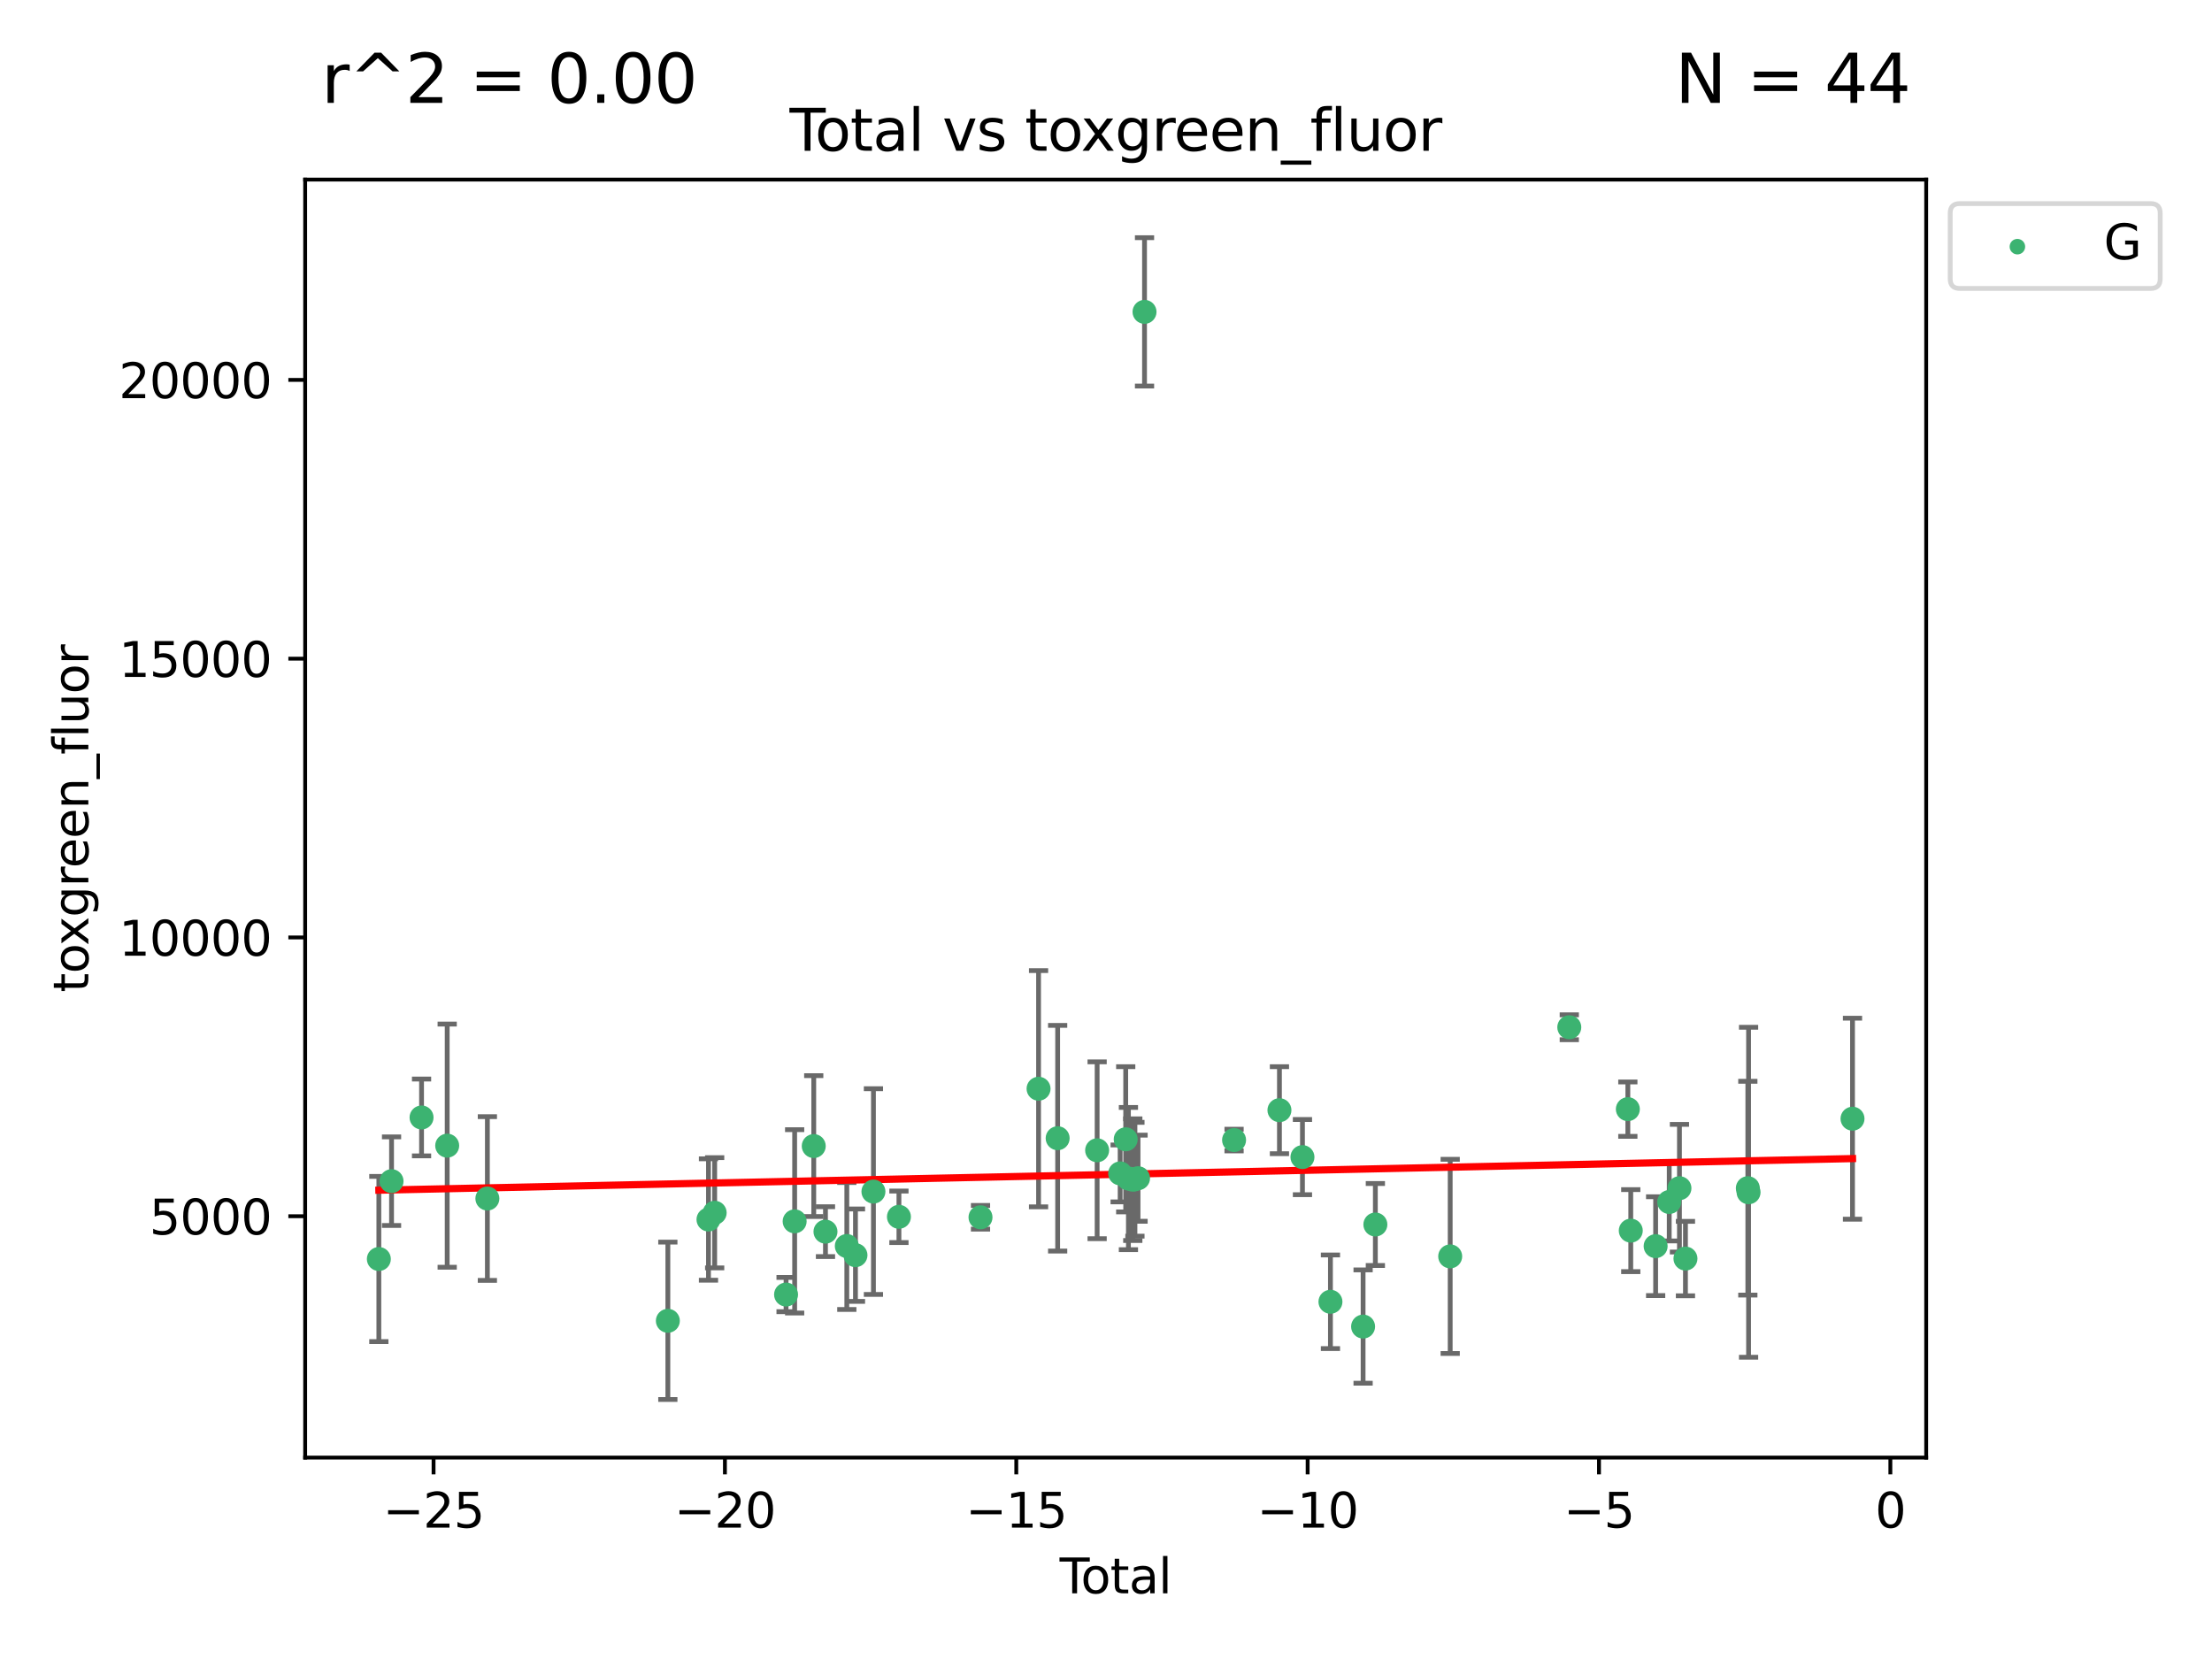 <?xml version="1.0" encoding="utf-8" standalone="no"?>
<!DOCTYPE svg PUBLIC "-//W3C//DTD SVG 1.1//EN"
  "http://www.w3.org/Graphics/SVG/1.1/DTD/svg11.dtd">
<svg xmlns:xlink="http://www.w3.org/1999/xlink" width="460.8pt" height="345.6pt" viewBox="0 0 460.8 345.6" xmlns="http://www.w3.org/2000/svg" version="1.1">
 <defs>
  <style type="text/css">*{stroke-linejoin: round; stroke-linecap: butt}</style>
 </defs>
 <g id="figure_1">
  <g id="patch_1">
   <path d="M 0 345.6 
L 460.8 345.6 
L 460.8 0 
L 0 0 
z
" style="fill: #ffffff"/>
  </g>
  <g id="axes_1">
   <g id="patch_2">
    <path d="M 63.571 303.64 
L 401.26 303.64 
L 401.26 37.411 
L 63.571 37.411 
z
" style="fill: #ffffff"/>
   </g>
   <g id="PathCollection_1">
    <defs>
     <path id="mc88e45d5bc" d="M 0 1.118 
C 0.297 1.118 0.581 1 0.791 0.791 
C 1 0.581 1.118 0.297 1.118 0 
C 1.118 -0.297 1 -0.581 0.791 -0.791 
C 0.581 -1 0.297 -1.118 0 -1.118 
C -0.297 -1.118 -0.581 -1 -0.791 -0.791 
C -1 -0.581 -1.118 -0.297 -1.118 0 
C -1.118 0.297 -1 0.581 -0.791 0.791 
C -0.581 1 -0.297 1.118 0 1.118 
z
" style="stroke: #3cb371"/>
    </defs>
    <g clip-path="url(#pa54fe8efc0)">
     <use xlink:href="#mc88e45d5bc" x="78.921" y="262.275" style="fill: #3cb371; stroke: #3cb371"/>
     <use xlink:href="#mc88e45d5bc" x="81.567" y="246.059" style="fill: #3cb371; stroke: #3cb371"/>
     <use xlink:href="#mc88e45d5bc" x="87.817" y="232.789" style="fill: #3cb371; stroke: #3cb371"/>
     <use xlink:href="#mc88e45d5bc" x="93.159" y="238.659" style="fill: #3cb371; stroke: #3cb371"/>
     <use xlink:href="#mc88e45d5bc" x="101.53" y="249.676" style="fill: #3cb371; stroke: #3cb371"/>
     <use xlink:href="#mc88e45d5bc" x="139.126" y="275.148" style="fill: #3cb371; stroke: #3cb371"/>
     <use xlink:href="#mc88e45d5bc" x="147.591" y="254.048" style="fill: #3cb371; stroke: #3cb371"/>
     <use xlink:href="#mc88e45d5bc" x="148.879" y="252.641" style="fill: #3cb371; stroke: #3cb371"/>
     <use xlink:href="#mc88e45d5bc" x="163.752" y="269.678" style="fill: #3cb371; stroke: #3cb371"/>
     <use xlink:href="#mc88e45d5bc" x="165.54" y="254.428" style="fill: #3cb371; stroke: #3cb371"/>
     <use xlink:href="#mc88e45d5bc" x="169.518" y="238.748" style="fill: #3cb371; stroke: #3cb371"/>
     <use xlink:href="#mc88e45d5bc" x="171.962" y="256.574" style="fill: #3cb371; stroke: #3cb371"/>
     <use xlink:href="#mc88e45d5bc" x="176.406" y="259.566" style="fill: #3cb371; stroke: #3cb371"/>
     <use xlink:href="#mc88e45d5bc" x="178.211" y="261.478" style="fill: #3cb371; stroke: #3cb371"/>
     <use xlink:href="#mc88e45d5bc" x="181.953" y="248.227" style="fill: #3cb371; stroke: #3cb371"/>
     <use xlink:href="#mc88e45d5bc" x="187.265" y="253.484" style="fill: #3cb371; stroke: #3cb371"/>
     <use xlink:href="#mc88e45d5bc" x="204.258" y="253.586" style="fill: #3cb371; stroke: #3cb371"/>
     <use xlink:href="#mc88e45d5bc" x="216.351" y="226.801" style="fill: #3cb371; stroke: #3cb371"/>
     <use xlink:href="#mc88e45d5bc" x="220.329" y="237.114" style="fill: #3cb371; stroke: #3cb371"/>
     <use xlink:href="#mc88e45d5bc" x="228.553" y="239.626" style="fill: #3cb371; stroke: #3cb371"/>
     <use xlink:href="#mc88e45d5bc" x="233.349" y="244.445" style="fill: #3cb371; stroke: #3cb371"/>
     <use xlink:href="#mc88e45d5bc" x="234.507" y="237.336" style="fill: #3cb371; stroke: #3cb371"/>
     <use xlink:href="#mc88e45d5bc" x="235.07" y="245.516" style="fill: #3cb371; stroke: #3cb371"/>
     <use xlink:href="#mc88e45d5bc" x="235.979" y="245.747" style="fill: #3cb371; stroke: #3cb371"/>
     <use xlink:href="#mc88e45d5bc" x="236.426" y="245.659" style="fill: #3cb371; stroke: #3cb371"/>
     <use xlink:href="#mc88e45d5bc" x="237.076" y="245.441" style="fill: #3cb371; stroke: #3cb371"/>
     <use xlink:href="#mc88e45d5bc" x="238.425" y="64.967" style="fill: #3cb371; stroke: #3cb371"/>
     <use xlink:href="#mc88e45d5bc" x="257.08" y="237.492" style="fill: #3cb371; stroke: #3cb371"/>
     <use xlink:href="#mc88e45d5bc" x="266.531" y="231.271" style="fill: #3cb371; stroke: #3cb371"/>
     <use xlink:href="#mc88e45d5bc" x="271.326" y="241.044" style="fill: #3cb371; stroke: #3cb371"/>
     <use xlink:href="#mc88e45d5bc" x="277.157" y="271.184" style="fill: #3cb371; stroke: #3cb371"/>
     <use xlink:href="#mc88e45d5bc" x="283.958" y="276.348" style="fill: #3cb371; stroke: #3cb371"/>
     <use xlink:href="#mc88e45d5bc" x="286.514" y="255.088" style="fill: #3cb371; stroke: #3cb371"/>
     <use xlink:href="#mc88e45d5bc" x="302.102" y="261.727" style="fill: #3cb371; stroke: #3cb371"/>
     <use xlink:href="#mc88e45d5bc" x="326.911" y="213.997" style="fill: #3cb371; stroke: #3cb371"/>
     <use xlink:href="#mc88e45d5bc" x="339.11" y="231.055" style="fill: #3cb371; stroke: #3cb371"/>
     <use xlink:href="#mc88e45d5bc" x="339.719" y="256.363" style="fill: #3cb371; stroke: #3cb371"/>
     <use xlink:href="#mc88e45d5bc" x="344.9" y="259.599" style="fill: #3cb371; stroke: #3cb371"/>
     <use xlink:href="#mc88e45d5bc" x="347.733" y="250.396" style="fill: #3cb371; stroke: #3cb371"/>
     <use xlink:href="#mc88e45d5bc" x="349.86" y="247.523" style="fill: #3cb371; stroke: #3cb371"/>
     <use xlink:href="#mc88e45d5bc" x="351.112" y="262.184" style="fill: #3cb371; stroke: #3cb371"/>
     <use xlink:href="#mc88e45d5bc" x="364.106" y="247.521" style="fill: #3cb371; stroke: #3cb371"/>
     <use xlink:href="#mc88e45d5bc" x="364.26" y="248.374" style="fill: #3cb371; stroke: #3cb371"/>
     <use xlink:href="#mc88e45d5bc" x="385.911" y="233.046" style="fill: #3cb371; stroke: #3cb371"/>
    </g>
   </g>
   <g id="matplotlib.axis_1">
    <g id="xtick_1">
     <g id="line2d_1">
      <defs>
       <path id="m1f241c64fb" d="M 0 0 
L 0 3.5 
" style="stroke: #000000; stroke-width: 0.8"/>
      </defs>
      <g>
       <use xlink:href="#m1f241c64fb" x="90.319" y="303.64" style="stroke: #000000; stroke-width: 0.8"/>
      </g>
     </g>
     <g id="text_1">
      <!-- −25 -->
      <g transform="translate(79.767 318.238)scale(0.1 -0.1)">
       <defs>
        <path id="DejaVuSans-2212" d="M 678 2272 
L 4684 2272 
L 4684 1741 
L 678 1741 
L 678 2272 
z
" transform="scale(0.016)"/>
        <path id="DejaVuSans-32" d="M 1228 531 
L 3431 531 
L 3431 0 
L 469 0 
L 469 531 
Q 828 903 1448 1529 
Q 2069 2156 2228 2338 
Q 2531 2678 2651 2914 
Q 2772 3150 2772 3378 
Q 2772 3750 2511 3984 
Q 2250 4219 1831 4219 
Q 1534 4219 1204 4116 
Q 875 4013 500 3803 
L 500 4441 
Q 881 4594 1212 4672 
Q 1544 4750 1819 4750 
Q 2544 4750 2975 4387 
Q 3406 4025 3406 3419 
Q 3406 3131 3298 2873 
Q 3191 2616 2906 2266 
Q 2828 2175 2409 1742 
Q 1991 1309 1228 531 
z
" transform="scale(0.016)"/>
        <path id="DejaVuSans-35" d="M 691 4666 
L 3169 4666 
L 3169 4134 
L 1269 4134 
L 1269 2991 
Q 1406 3038 1543 3061 
Q 1681 3084 1819 3084 
Q 2600 3084 3056 2656 
Q 3513 2228 3513 1497 
Q 3513 744 3044 326 
Q 2575 -91 1722 -91 
Q 1428 -91 1123 -41 
Q 819 9 494 109 
L 494 744 
Q 775 591 1075 516 
Q 1375 441 1709 441 
Q 2250 441 2565 725 
Q 2881 1009 2881 1497 
Q 2881 1984 2565 2268 
Q 2250 2553 1709 2553 
Q 1456 2553 1204 2497 
Q 953 2441 691 2322 
L 691 4666 
z
" transform="scale(0.016)"/>
       </defs>
       <use xlink:href="#DejaVuSans-2212"/>
       <use xlink:href="#DejaVuSans-32" x="83.789"/>
       <use xlink:href="#DejaVuSans-35" x="147.412"/>
      </g>
     </g>
    </g>
    <g id="xtick_2">
     <g id="line2d_2">
      <g>
       <use xlink:href="#m1f241c64fb" x="151.015" y="303.64" style="stroke: #000000; stroke-width: 0.8"/>
      </g>
     </g>
     <g id="text_2">
      <!-- −20 -->
      <g transform="translate(140.462 318.238)scale(0.1 -0.1)">
       <defs>
        <path id="DejaVuSans-30" d="M 2034 4250 
Q 1547 4250 1301 3770 
Q 1056 3291 1056 2328 
Q 1056 1369 1301 889 
Q 1547 409 2034 409 
Q 2525 409 2770 889 
Q 3016 1369 3016 2328 
Q 3016 3291 2770 3770 
Q 2525 4250 2034 4250 
z
M 2034 4750 
Q 2819 4750 3233 4129 
Q 3647 3509 3647 2328 
Q 3647 1150 3233 529 
Q 2819 -91 2034 -91 
Q 1250 -91 836 529 
Q 422 1150 422 2328 
Q 422 3509 836 4129 
Q 1250 4750 2034 4750 
z
" transform="scale(0.016)"/>
       </defs>
       <use xlink:href="#DejaVuSans-2212"/>
       <use xlink:href="#DejaVuSans-32" x="83.789"/>
       <use xlink:href="#DejaVuSans-30" x="147.412"/>
      </g>
     </g>
    </g>
    <g id="xtick_3">
     <g id="line2d_3">
      <g>
       <use xlink:href="#m1f241c64fb" x="211.71" y="303.64" style="stroke: #000000; stroke-width: 0.8"/>
      </g>
     </g>
     <g id="text_3">
      <!-- −15 -->
      <g transform="translate(201.157 318.238)scale(0.1 -0.1)">
       <defs>
        <path id="DejaVuSans-31" d="M 794 531 
L 1825 531 
L 1825 4091 
L 703 3866 
L 703 4441 
L 1819 4666 
L 2450 4666 
L 2450 531 
L 3481 531 
L 3481 0 
L 794 0 
L 794 531 
z
" transform="scale(0.016)"/>
       </defs>
       <use xlink:href="#DejaVuSans-2212"/>
       <use xlink:href="#DejaVuSans-31" x="83.789"/>
       <use xlink:href="#DejaVuSans-35" x="147.412"/>
      </g>
     </g>
    </g>
    <g id="xtick_4">
     <g id="line2d_4">
      <g>
       <use xlink:href="#m1f241c64fb" x="272.405" y="303.64" style="stroke: #000000; stroke-width: 0.8"/>
      </g>
     </g>
     <g id="text_4">
      <!-- −10 -->
      <g transform="translate(261.853 318.238)scale(0.1 -0.1)">
       <use xlink:href="#DejaVuSans-2212"/>
       <use xlink:href="#DejaVuSans-31" x="83.789"/>
       <use xlink:href="#DejaVuSans-30" x="147.412"/>
      </g>
     </g>
    </g>
    <g id="xtick_5">
     <g id="line2d_5">
      <g>
       <use xlink:href="#m1f241c64fb" x="333.1" y="303.64" style="stroke: #000000; stroke-width: 0.8"/>
      </g>
     </g>
     <g id="text_5">
      <!-- −5 -->
      <g transform="translate(325.729 318.238)scale(0.1 -0.1)">
       <use xlink:href="#DejaVuSans-2212"/>
       <use xlink:href="#DejaVuSans-35" x="83.789"/>
      </g>
     </g>
    </g>
    <g id="xtick_6">
     <g id="line2d_6">
      <g>
       <use xlink:href="#m1f241c64fb" x="393.796" y="303.64" style="stroke: #000000; stroke-width: 0.8"/>
      </g>
     </g>
     <g id="text_6">
      <!-- 0 -->
      <g transform="translate(390.614 318.238)scale(0.1 -0.1)">
       <use xlink:href="#DejaVuSans-30"/>
      </g>
     </g>
    </g>
    <g id="text_7">
     <!-- Total -->
     <g transform="translate(220.739 331.917)scale(0.1 -0.1)">
      <defs>
       <path id="DejaVuSans-54" d="M -19 4666 
L 3928 4666 
L 3928 4134 
L 2272 4134 
L 2272 0 
L 1638 0 
L 1638 4134 
L -19 4134 
L -19 4666 
z
" transform="scale(0.016)"/>
       <path id="DejaVuSans-6f" d="M 1959 3097 
Q 1497 3097 1228 2736 
Q 959 2375 959 1747 
Q 959 1119 1226 758 
Q 1494 397 1959 397 
Q 2419 397 2687 759 
Q 2956 1122 2956 1747 
Q 2956 2369 2687 2733 
Q 2419 3097 1959 3097 
z
M 1959 3584 
Q 2709 3584 3137 3096 
Q 3566 2609 3566 1747 
Q 3566 888 3137 398 
Q 2709 -91 1959 -91 
Q 1206 -91 779 398 
Q 353 888 353 1747 
Q 353 2609 779 3096 
Q 1206 3584 1959 3584 
z
" transform="scale(0.016)"/>
       <path id="DejaVuSans-74" d="M 1172 4494 
L 1172 3500 
L 2356 3500 
L 2356 3053 
L 1172 3053 
L 1172 1153 
Q 1172 725 1289 603 
Q 1406 481 1766 481 
L 2356 481 
L 2356 0 
L 1766 0 
Q 1100 0 847 248 
Q 594 497 594 1153 
L 594 3053 
L 172 3053 
L 172 3500 
L 594 3500 
L 594 4494 
L 1172 4494 
z
" transform="scale(0.016)"/>
       <path id="DejaVuSans-61" d="M 2194 1759 
Q 1497 1759 1228 1600 
Q 959 1441 959 1056 
Q 959 750 1161 570 
Q 1363 391 1709 391 
Q 2188 391 2477 730 
Q 2766 1069 2766 1631 
L 2766 1759 
L 2194 1759 
z
M 3341 1997 
L 3341 0 
L 2766 0 
L 2766 531 
Q 2569 213 2275 61 
Q 1981 -91 1556 -91 
Q 1019 -91 701 211 
Q 384 513 384 1019 
Q 384 1609 779 1909 
Q 1175 2209 1959 2209 
L 2766 2209 
L 2766 2266 
Q 2766 2663 2505 2880 
Q 2244 3097 1772 3097 
Q 1472 3097 1187 3025 
Q 903 2953 641 2809 
L 641 3341 
Q 956 3463 1253 3523 
Q 1550 3584 1831 3584 
Q 2591 3584 2966 3190 
Q 3341 2797 3341 1997 
z
" transform="scale(0.016)"/>
       <path id="DejaVuSans-6c" d="M 603 4863 
L 1178 4863 
L 1178 0 
L 603 0 
L 603 4863 
z
" transform="scale(0.016)"/>
      </defs>
      <use xlink:href="#DejaVuSans-54"/>
      <use xlink:href="#DejaVuSans-6f" x="44.084"/>
      <use xlink:href="#DejaVuSans-74" x="105.266"/>
      <use xlink:href="#DejaVuSans-61" x="144.475"/>
      <use xlink:href="#DejaVuSans-6c" x="205.754"/>
     </g>
    </g>
   </g>
   <g id="matplotlib.axis_2">
    <g id="ytick_1">
     <g id="line2d_7">
      <defs>
       <path id="m237eba40b4" d="M 0 0 
L -3.5 0 
" style="stroke: #000000; stroke-width: 0.8"/>
      </defs>
      <g>
       <use xlink:href="#m237eba40b4" x="63.571" y="253.36" style="stroke: #000000; stroke-width: 0.8"/>
      </g>
     </g>
     <g id="text_8">
      <!-- 5000 -->
      <g transform="translate(31.121 257.159)scale(0.1 -0.1)">
       <use xlink:href="#DejaVuSans-35"/>
       <use xlink:href="#DejaVuSans-30" x="63.623"/>
       <use xlink:href="#DejaVuSans-30" x="127.246"/>
       <use xlink:href="#DejaVuSans-30" x="190.869"/>
      </g>
     </g>
    </g>
    <g id="ytick_2">
     <g id="line2d_8">
      <g>
       <use xlink:href="#m237eba40b4" x="63.571" y="195.287" style="stroke: #000000; stroke-width: 0.8"/>
      </g>
     </g>
     <g id="text_9">
      <!-- 10000 -->
      <g transform="translate(24.759 199.086)scale(0.1 -0.1)">
       <use xlink:href="#DejaVuSans-31"/>
       <use xlink:href="#DejaVuSans-30" x="63.623"/>
       <use xlink:href="#DejaVuSans-30" x="127.246"/>
       <use xlink:href="#DejaVuSans-30" x="190.869"/>
       <use xlink:href="#DejaVuSans-30" x="254.492"/>
      </g>
     </g>
    </g>
    <g id="ytick_3">
     <g id="line2d_9">
      <g>
       <use xlink:href="#m237eba40b4" x="63.571" y="137.214" style="stroke: #000000; stroke-width: 0.8"/>
      </g>
     </g>
     <g id="text_10">
      <!-- 15000 -->
      <g transform="translate(24.759 141.014)scale(0.1 -0.1)">
       <use xlink:href="#DejaVuSans-31"/>
       <use xlink:href="#DejaVuSans-35" x="63.623"/>
       <use xlink:href="#DejaVuSans-30" x="127.246"/>
       <use xlink:href="#DejaVuSans-30" x="190.869"/>
       <use xlink:href="#DejaVuSans-30" x="254.492"/>
      </g>
     </g>
    </g>
    <g id="ytick_4">
     <g id="line2d_10">
      <g>
       <use xlink:href="#m237eba40b4" x="63.571" y="79.142" style="stroke: #000000; stroke-width: 0.8"/>
      </g>
     </g>
     <g id="text_11">
      <!-- 20000 -->
      <g transform="translate(24.759 82.941)scale(0.1 -0.1)">
       <use xlink:href="#DejaVuSans-32"/>
       <use xlink:href="#DejaVuSans-30" x="63.623"/>
       <use xlink:href="#DejaVuSans-30" x="127.246"/>
       <use xlink:href="#DejaVuSans-30" x="190.869"/>
       <use xlink:href="#DejaVuSans-30" x="254.492"/>
      </g>
     </g>
    </g>
    <g id="text_12">
     <!-- toxgreen_fluor -->
     <g transform="translate(18.401 206.72)rotate(-90)scale(0.1 -0.1)">
      <defs>
       <path id="DejaVuSans-78" d="M 3513 3500 
L 2247 1797 
L 3578 0 
L 2900 0 
L 1881 1375 
L 863 0 
L 184 0 
L 1544 1831 
L 300 3500 
L 978 3500 
L 1906 2253 
L 2834 3500 
L 3513 3500 
z
" transform="scale(0.016)"/>
       <path id="DejaVuSans-67" d="M 2906 1791 
Q 2906 2416 2648 2759 
Q 2391 3103 1925 3103 
Q 1463 3103 1205 2759 
Q 947 2416 947 1791 
Q 947 1169 1205 825 
Q 1463 481 1925 481 
Q 2391 481 2648 825 
Q 2906 1169 2906 1791 
z
M 3481 434 
Q 3481 -459 3084 -895 
Q 2688 -1331 1869 -1331 
Q 1566 -1331 1297 -1286 
Q 1028 -1241 775 -1147 
L 775 -588 
Q 1028 -725 1275 -790 
Q 1522 -856 1778 -856 
Q 2344 -856 2625 -561 
Q 2906 -266 2906 331 
L 2906 616 
Q 2728 306 2450 153 
Q 2172 0 1784 0 
Q 1141 0 747 490 
Q 353 981 353 1791 
Q 353 2603 747 3093 
Q 1141 3584 1784 3584 
Q 2172 3584 2450 3431 
Q 2728 3278 2906 2969 
L 2906 3500 
L 3481 3500 
L 3481 434 
z
" transform="scale(0.016)"/>
       <path id="DejaVuSans-72" d="M 2631 2963 
Q 2534 3019 2420 3045 
Q 2306 3072 2169 3072 
Q 1681 3072 1420 2755 
Q 1159 2438 1159 1844 
L 1159 0 
L 581 0 
L 581 3500 
L 1159 3500 
L 1159 2956 
Q 1341 3275 1631 3429 
Q 1922 3584 2338 3584 
Q 2397 3584 2469 3576 
Q 2541 3569 2628 3553 
L 2631 2963 
z
" transform="scale(0.016)"/>
       <path id="DejaVuSans-65" d="M 3597 1894 
L 3597 1613 
L 953 1613 
Q 991 1019 1311 708 
Q 1631 397 2203 397 
Q 2534 397 2845 478 
Q 3156 559 3463 722 
L 3463 178 
Q 3153 47 2828 -22 
Q 2503 -91 2169 -91 
Q 1331 -91 842 396 
Q 353 884 353 1716 
Q 353 2575 817 3079 
Q 1281 3584 2069 3584 
Q 2775 3584 3186 3129 
Q 3597 2675 3597 1894 
z
M 3022 2063 
Q 3016 2534 2758 2815 
Q 2500 3097 2075 3097 
Q 1594 3097 1305 2825 
Q 1016 2553 972 2059 
L 3022 2063 
z
" transform="scale(0.016)"/>
       <path id="DejaVuSans-6e" d="M 3513 2113 
L 3513 0 
L 2938 0 
L 2938 2094 
Q 2938 2591 2744 2837 
Q 2550 3084 2163 3084 
Q 1697 3084 1428 2787 
Q 1159 2491 1159 1978 
L 1159 0 
L 581 0 
L 581 3500 
L 1159 3500 
L 1159 2956 
Q 1366 3272 1645 3428 
Q 1925 3584 2291 3584 
Q 2894 3584 3203 3211 
Q 3513 2838 3513 2113 
z
" transform="scale(0.016)"/>
       <path id="DejaVuSans-5f" d="M 3263 -1063 
L 3263 -1509 
L -63 -1509 
L -63 -1063 
L 3263 -1063 
z
" transform="scale(0.016)"/>
       <path id="DejaVuSans-66" d="M 2375 4863 
L 2375 4384 
L 1825 4384 
Q 1516 4384 1395 4259 
Q 1275 4134 1275 3809 
L 1275 3500 
L 2222 3500 
L 2222 3053 
L 1275 3053 
L 1275 0 
L 697 0 
L 697 3053 
L 147 3053 
L 147 3500 
L 697 3500 
L 697 3744 
Q 697 4328 969 4595 
Q 1241 4863 1831 4863 
L 2375 4863 
z
" transform="scale(0.016)"/>
       <path id="DejaVuSans-75" d="M 544 1381 
L 544 3500 
L 1119 3500 
L 1119 1403 
Q 1119 906 1312 657 
Q 1506 409 1894 409 
Q 2359 409 2629 706 
Q 2900 1003 2900 1516 
L 2900 3500 
L 3475 3500 
L 3475 0 
L 2900 0 
L 2900 538 
Q 2691 219 2414 64 
Q 2138 -91 1772 -91 
Q 1169 -91 856 284 
Q 544 659 544 1381 
z
M 1991 3584 
L 1991 3584 
z
" transform="scale(0.016)"/>
      </defs>
      <use xlink:href="#DejaVuSans-74"/>
      <use xlink:href="#DejaVuSans-6f" x="39.209"/>
      <use xlink:href="#DejaVuSans-78" x="97.266"/>
      <use xlink:href="#DejaVuSans-67" x="156.445"/>
      <use xlink:href="#DejaVuSans-72" x="219.922"/>
      <use xlink:href="#DejaVuSans-65" x="258.785"/>
      <use xlink:href="#DejaVuSans-65" x="320.309"/>
      <use xlink:href="#DejaVuSans-6e" x="381.832"/>
      <use xlink:href="#DejaVuSans-5f" x="445.211"/>
      <use xlink:href="#DejaVuSans-66" x="495.211"/>
      <use xlink:href="#DejaVuSans-6c" x="530.416"/>
      <use xlink:href="#DejaVuSans-75" x="558.199"/>
      <use xlink:href="#DejaVuSans-6f" x="621.578"/>
      <use xlink:href="#DejaVuSans-72" x="682.76"/>
     </g>
    </g>
   </g>
   <g id="LineCollection_1">
    <path d="M 78.921 279.48 
L 78.921 245.069 
" clip-path="url(#pa54fe8efc0)" style="fill: none; stroke: #696969"/>
    <path d="M 81.567 255.286 
L 81.567 236.832 
" clip-path="url(#pa54fe8efc0)" style="fill: none; stroke: #696969"/>
    <path d="M 87.817 240.792 
L 87.817 224.785 
" clip-path="url(#pa54fe8efc0)" style="fill: none; stroke: #696969"/>
    <path d="M 93.159 263.987 
L 93.159 213.332 
" clip-path="url(#pa54fe8efc0)" style="fill: none; stroke: #696969"/>
    <path d="M 101.53 266.733 
L 101.53 232.618 
" clip-path="url(#pa54fe8efc0)" style="fill: none; stroke: #696969"/>
    <path d="M 139.126 291.539 
L 139.126 258.758 
" clip-path="url(#pa54fe8efc0)" style="fill: none; stroke: #696969"/>
    <path d="M 147.591 266.69 
L 147.591 241.405 
" clip-path="url(#pa54fe8efc0)" style="fill: none; stroke: #696969"/>
    <path d="M 148.879 264.126 
L 148.879 241.156 
" clip-path="url(#pa54fe8efc0)" style="fill: none; stroke: #696969"/>
    <path d="M 163.752 273.247 
L 163.752 266.109 
" clip-path="url(#pa54fe8efc0)" style="fill: none; stroke: #696969"/>
    <path d="M 165.54 273.524 
L 165.54 235.332 
" clip-path="url(#pa54fe8efc0)" style="fill: none; stroke: #696969"/>
    <path d="M 169.518 253.422 
L 169.518 224.074 
" clip-path="url(#pa54fe8efc0)" style="fill: none; stroke: #696969"/>
    <path d="M 171.962 261.766 
L 171.962 251.381 
" clip-path="url(#pa54fe8efc0)" style="fill: none; stroke: #696969"/>
    <path d="M 176.406 272.787 
L 176.406 246.345 
" clip-path="url(#pa54fe8efc0)" style="fill: none; stroke: #696969"/>
    <path d="M 178.211 271.103 
L 178.211 251.854 
" clip-path="url(#pa54fe8efc0)" style="fill: none; stroke: #696969"/>
    <path d="M 181.953 269.655 
L 181.953 226.8 
" clip-path="url(#pa54fe8efc0)" style="fill: none; stroke: #696969"/>
    <path d="M 187.265 258.847 
L 187.265 248.121 
" clip-path="url(#pa54fe8efc0)" style="fill: none; stroke: #696969"/>
    <path d="M 204.258 256.053 
L 204.258 251.119 
" clip-path="url(#pa54fe8efc0)" style="fill: none; stroke: #696969"/>
    <path d="M 216.351 251.409 
L 216.351 202.193 
" clip-path="url(#pa54fe8efc0)" style="fill: none; stroke: #696969"/>
    <path d="M 220.329 260.618 
L 220.329 213.61 
" clip-path="url(#pa54fe8efc0)" style="fill: none; stroke: #696969"/>
    <path d="M 228.553 258.046 
L 228.553 221.206 
" clip-path="url(#pa54fe8efc0)" style="fill: none; stroke: #696969"/>
    <path d="M 233.349 250.373 
L 233.349 238.518 
" clip-path="url(#pa54fe8efc0)" style="fill: none; stroke: #696969"/>
    <path d="M 234.507 252.46 
L 234.507 222.212 
" clip-path="url(#pa54fe8efc0)" style="fill: none; stroke: #696969"/>
    <path d="M 235.07 260.33 
L 235.07 230.703 
" clip-path="url(#pa54fe8efc0)" style="fill: none; stroke: #696969"/>
    <path d="M 235.979 258.42 
L 235.979 233.075 
" clip-path="url(#pa54fe8efc0)" style="fill: none; stroke: #696969"/>
    <path d="M 236.426 257.517 
L 236.426 233.802 
" clip-path="url(#pa54fe8efc0)" style="fill: none; stroke: #696969"/>
    <path d="M 237.076 254.412 
L 237.076 236.471 
" clip-path="url(#pa54fe8efc0)" style="fill: none; stroke: #696969"/>
    <path d="M 238.425 80.422 
L 238.425 49.513 
" clip-path="url(#pa54fe8efc0)" style="fill: none; stroke: #696969"/>
    <path d="M 257.08 239.749 
L 257.08 235.235 
" clip-path="url(#pa54fe8efc0)" style="fill: none; stroke: #696969"/>
    <path d="M 266.531 240.335 
L 266.531 222.207 
" clip-path="url(#pa54fe8efc0)" style="fill: none; stroke: #696969"/>
    <path d="M 271.326 248.874 
L 271.326 233.214 
" clip-path="url(#pa54fe8efc0)" style="fill: none; stroke: #696969"/>
    <path d="M 277.157 280.938 
L 277.157 261.43 
" clip-path="url(#pa54fe8efc0)" style="fill: none; stroke: #696969"/>
    <path d="M 283.958 288.149 
L 283.958 264.546 
" clip-path="url(#pa54fe8efc0)" style="fill: none; stroke: #696969"/>
    <path d="M 286.514 263.627 
L 286.514 246.548 
" clip-path="url(#pa54fe8efc0)" style="fill: none; stroke: #696969"/>
    <path d="M 302.102 281.953 
L 302.102 241.502 
" clip-path="url(#pa54fe8efc0)" style="fill: none; stroke: #696969"/>
    <path d="M 326.911 216.593 
L 326.911 211.402 
" clip-path="url(#pa54fe8efc0)" style="fill: none; stroke: #696969"/>
    <path d="M 339.11 236.719 
L 339.11 225.392 
" clip-path="url(#pa54fe8efc0)" style="fill: none; stroke: #696969"/>
    <path d="M 339.719 264.905 
L 339.719 247.82 
" clip-path="url(#pa54fe8efc0)" style="fill: none; stroke: #696969"/>
    <path d="M 344.9 269.895 
L 344.9 249.303 
" clip-path="url(#pa54fe8efc0)" style="fill: none; stroke: #696969"/>
    <path d="M 347.733 258.505 
L 347.733 242.287 
" clip-path="url(#pa54fe8efc0)" style="fill: none; stroke: #696969"/>
    <path d="M 349.86 260.821 
L 349.86 234.225 
" clip-path="url(#pa54fe8efc0)" style="fill: none; stroke: #696969"/>
    <path d="M 351.112 269.935 
L 351.112 254.432 
" clip-path="url(#pa54fe8efc0)" style="fill: none; stroke: #696969"/>
    <path d="M 364.106 269.792 
L 364.106 225.25 
" clip-path="url(#pa54fe8efc0)" style="fill: none; stroke: #696969"/>
    <path d="M 364.26 282.744 
L 364.26 214.005 
" clip-path="url(#pa54fe8efc0)" style="fill: none; stroke: #696969"/>
    <path d="M 385.911 253.979 
L 385.911 212.113 
" clip-path="url(#pa54fe8efc0)" style="fill: none; stroke: #696969"/>
   </g>
   <g id="line2d_11">
    <defs>
     <path id="me527119a0b" d="M 2 0 
L -2 -0 
" style="stroke: #696969"/>
    </defs>
    <g clip-path="url(#pa54fe8efc0)">
     <use xlink:href="#me527119a0b" x="78.921" y="279.48" style="fill: #696969; stroke: #696969"/>
     <use xlink:href="#me527119a0b" x="81.567" y="255.286" style="fill: #696969; stroke: #696969"/>
     <use xlink:href="#me527119a0b" x="87.817" y="240.792" style="fill: #696969; stroke: #696969"/>
     <use xlink:href="#me527119a0b" x="93.159" y="263.987" style="fill: #696969; stroke: #696969"/>
     <use xlink:href="#me527119a0b" x="101.53" y="266.733" style="fill: #696969; stroke: #696969"/>
     <use xlink:href="#me527119a0b" x="139.126" y="291.539" style="fill: #696969; stroke: #696969"/>
     <use xlink:href="#me527119a0b" x="147.591" y="266.69" style="fill: #696969; stroke: #696969"/>
     <use xlink:href="#me527119a0b" x="148.879" y="264.126" style="fill: #696969; stroke: #696969"/>
     <use xlink:href="#me527119a0b" x="163.752" y="273.247" style="fill: #696969; stroke: #696969"/>
     <use xlink:href="#me527119a0b" x="165.54" y="273.524" style="fill: #696969; stroke: #696969"/>
     <use xlink:href="#me527119a0b" x="169.518" y="253.422" style="fill: #696969; stroke: #696969"/>
     <use xlink:href="#me527119a0b" x="171.962" y="261.766" style="fill: #696969; stroke: #696969"/>
     <use xlink:href="#me527119a0b" x="176.406" y="272.787" style="fill: #696969; stroke: #696969"/>
     <use xlink:href="#me527119a0b" x="178.211" y="271.103" style="fill: #696969; stroke: #696969"/>
     <use xlink:href="#me527119a0b" x="181.953" y="269.655" style="fill: #696969; stroke: #696969"/>
     <use xlink:href="#me527119a0b" x="187.265" y="258.847" style="fill: #696969; stroke: #696969"/>
     <use xlink:href="#me527119a0b" x="204.258" y="256.053" style="fill: #696969; stroke: #696969"/>
     <use xlink:href="#me527119a0b" x="216.351" y="251.409" style="fill: #696969; stroke: #696969"/>
     <use xlink:href="#me527119a0b" x="220.329" y="260.618" style="fill: #696969; stroke: #696969"/>
     <use xlink:href="#me527119a0b" x="228.553" y="258.046" style="fill: #696969; stroke: #696969"/>
     <use xlink:href="#me527119a0b" x="233.349" y="250.373" style="fill: #696969; stroke: #696969"/>
     <use xlink:href="#me527119a0b" x="234.507" y="252.46" style="fill: #696969; stroke: #696969"/>
     <use xlink:href="#me527119a0b" x="235.07" y="260.33" style="fill: #696969; stroke: #696969"/>
     <use xlink:href="#me527119a0b" x="235.979" y="258.42" style="fill: #696969; stroke: #696969"/>
     <use xlink:href="#me527119a0b" x="236.426" y="257.517" style="fill: #696969; stroke: #696969"/>
     <use xlink:href="#me527119a0b" x="237.076" y="254.412" style="fill: #696969; stroke: #696969"/>
     <use xlink:href="#me527119a0b" x="238.425" y="80.422" style="fill: #696969; stroke: #696969"/>
     <use xlink:href="#me527119a0b" x="257.08" y="239.749" style="fill: #696969; stroke: #696969"/>
     <use xlink:href="#me527119a0b" x="266.531" y="240.335" style="fill: #696969; stroke: #696969"/>
     <use xlink:href="#me527119a0b" x="271.326" y="248.874" style="fill: #696969; stroke: #696969"/>
     <use xlink:href="#me527119a0b" x="277.157" y="280.938" style="fill: #696969; stroke: #696969"/>
     <use xlink:href="#me527119a0b" x="283.958" y="288.149" style="fill: #696969; stroke: #696969"/>
     <use xlink:href="#me527119a0b" x="286.514" y="263.627" style="fill: #696969; stroke: #696969"/>
     <use xlink:href="#me527119a0b" x="302.102" y="281.953" style="fill: #696969; stroke: #696969"/>
     <use xlink:href="#me527119a0b" x="326.911" y="216.593" style="fill: #696969; stroke: #696969"/>
     <use xlink:href="#me527119a0b" x="339.11" y="236.719" style="fill: #696969; stroke: #696969"/>
     <use xlink:href="#me527119a0b" x="339.719" y="264.905" style="fill: #696969; stroke: #696969"/>
     <use xlink:href="#me527119a0b" x="344.9" y="269.895" style="fill: #696969; stroke: #696969"/>
     <use xlink:href="#me527119a0b" x="347.733" y="258.505" style="fill: #696969; stroke: #696969"/>
     <use xlink:href="#me527119a0b" x="349.86" y="260.821" style="fill: #696969; stroke: #696969"/>
     <use xlink:href="#me527119a0b" x="351.112" y="269.935" style="fill: #696969; stroke: #696969"/>
     <use xlink:href="#me527119a0b" x="364.106" y="269.792" style="fill: #696969; stroke: #696969"/>
     <use xlink:href="#me527119a0b" x="364.26" y="282.744" style="fill: #696969; stroke: #696969"/>
     <use xlink:href="#me527119a0b" x="385.911" y="253.979" style="fill: #696969; stroke: #696969"/>
    </g>
   </g>
   <g id="line2d_12">
    <g clip-path="url(#pa54fe8efc0)">
     <use xlink:href="#me527119a0b" x="78.921" y="245.069" style="fill: #696969; stroke: #696969"/>
     <use xlink:href="#me527119a0b" x="81.567" y="236.832" style="fill: #696969; stroke: #696969"/>
     <use xlink:href="#me527119a0b" x="87.817" y="224.785" style="fill: #696969; stroke: #696969"/>
     <use xlink:href="#me527119a0b" x="93.159" y="213.332" style="fill: #696969; stroke: #696969"/>
     <use xlink:href="#me527119a0b" x="101.53" y="232.618" style="fill: #696969; stroke: #696969"/>
     <use xlink:href="#me527119a0b" x="139.126" y="258.758" style="fill: #696969; stroke: #696969"/>
     <use xlink:href="#me527119a0b" x="147.591" y="241.405" style="fill: #696969; stroke: #696969"/>
     <use xlink:href="#me527119a0b" x="148.879" y="241.156" style="fill: #696969; stroke: #696969"/>
     <use xlink:href="#me527119a0b" x="163.752" y="266.109" style="fill: #696969; stroke: #696969"/>
     <use xlink:href="#me527119a0b" x="165.54" y="235.332" style="fill: #696969; stroke: #696969"/>
     <use xlink:href="#me527119a0b" x="169.518" y="224.074" style="fill: #696969; stroke: #696969"/>
     <use xlink:href="#me527119a0b" x="171.962" y="251.381" style="fill: #696969; stroke: #696969"/>
     <use xlink:href="#me527119a0b" x="176.406" y="246.345" style="fill: #696969; stroke: #696969"/>
     <use xlink:href="#me527119a0b" x="178.211" y="251.854" style="fill: #696969; stroke: #696969"/>
     <use xlink:href="#me527119a0b" x="181.953" y="226.8" style="fill: #696969; stroke: #696969"/>
     <use xlink:href="#me527119a0b" x="187.265" y="248.121" style="fill: #696969; stroke: #696969"/>
     <use xlink:href="#me527119a0b" x="204.258" y="251.119" style="fill: #696969; stroke: #696969"/>
     <use xlink:href="#me527119a0b" x="216.351" y="202.193" style="fill: #696969; stroke: #696969"/>
     <use xlink:href="#me527119a0b" x="220.329" y="213.61" style="fill: #696969; stroke: #696969"/>
     <use xlink:href="#me527119a0b" x="228.553" y="221.206" style="fill: #696969; stroke: #696969"/>
     <use xlink:href="#me527119a0b" x="233.349" y="238.518" style="fill: #696969; stroke: #696969"/>
     <use xlink:href="#me527119a0b" x="234.507" y="222.212" style="fill: #696969; stroke: #696969"/>
     <use xlink:href="#me527119a0b" x="235.07" y="230.703" style="fill: #696969; stroke: #696969"/>
     <use xlink:href="#me527119a0b" x="235.979" y="233.075" style="fill: #696969; stroke: #696969"/>
     <use xlink:href="#me527119a0b" x="236.426" y="233.802" style="fill: #696969; stroke: #696969"/>
     <use xlink:href="#me527119a0b" x="237.076" y="236.471" style="fill: #696969; stroke: #696969"/>
     <use xlink:href="#me527119a0b" x="238.425" y="49.513" style="fill: #696969; stroke: #696969"/>
     <use xlink:href="#me527119a0b" x="257.08" y="235.235" style="fill: #696969; stroke: #696969"/>
     <use xlink:href="#me527119a0b" x="266.531" y="222.207" style="fill: #696969; stroke: #696969"/>
     <use xlink:href="#me527119a0b" x="271.326" y="233.214" style="fill: #696969; stroke: #696969"/>
     <use xlink:href="#me527119a0b" x="277.157" y="261.43" style="fill: #696969; stroke: #696969"/>
     <use xlink:href="#me527119a0b" x="283.958" y="264.546" style="fill: #696969; stroke: #696969"/>
     <use xlink:href="#me527119a0b" x="286.514" y="246.548" style="fill: #696969; stroke: #696969"/>
     <use xlink:href="#me527119a0b" x="302.102" y="241.502" style="fill: #696969; stroke: #696969"/>
     <use xlink:href="#me527119a0b" x="326.911" y="211.402" style="fill: #696969; stroke: #696969"/>
     <use xlink:href="#me527119a0b" x="339.11" y="225.392" style="fill: #696969; stroke: #696969"/>
     <use xlink:href="#me527119a0b" x="339.719" y="247.82" style="fill: #696969; stroke: #696969"/>
     <use xlink:href="#me527119a0b" x="344.9" y="249.303" style="fill: #696969; stroke: #696969"/>
     <use xlink:href="#me527119a0b" x="347.733" y="242.287" style="fill: #696969; stroke: #696969"/>
     <use xlink:href="#me527119a0b" x="349.86" y="234.225" style="fill: #696969; stroke: #696969"/>
     <use xlink:href="#me527119a0b" x="351.112" y="254.432" style="fill: #696969; stroke: #696969"/>
     <use xlink:href="#me527119a0b" x="364.106" y="225.25" style="fill: #696969; stroke: #696969"/>
     <use xlink:href="#me527119a0b" x="364.26" y="214.005" style="fill: #696969; stroke: #696969"/>
     <use xlink:href="#me527119a0b" x="385.911" y="212.113" style="fill: #696969; stroke: #696969"/>
    </g>
   </g>
   <g id="line2d_13">
    <path d="M 78.921 247.94 
L 81.567 247.883 
L 87.817 247.749 
L 93.159 247.634 
L 101.53 247.455 
L 139.126 246.648 
L 147.591 246.467 
L 148.879 246.439 
L 163.752 246.12 
L 165.54 246.082 
L 169.518 245.996 
L 171.962 245.944 
L 176.406 245.849 
L 178.211 245.81 
L 181.953 245.73 
L 187.265 245.616 
L 204.258 245.251 
L 216.351 244.992 
L 220.329 244.906 
L 228.553 244.73 
L 233.349 244.627 
L 234.507 244.602 
L 235.07 244.59 
L 235.979 244.571 
L 236.426 244.561 
L 237.076 244.547 
L 238.425 244.518 
L 257.08 244.118 
L 266.531 243.915 
L 271.326 243.813 
L 277.157 243.688 
L 283.958 243.542 
L 286.514 243.487 
L 302.102 243.152 
L 326.911 242.62 
L 339.11 242.359 
L 339.719 242.346 
L 344.9 242.234 
L 347.733 242.174 
L 349.86 242.128 
L 351.112 242.101 
L 364.106 241.823 
L 364.26 241.819 
L 385.911 241.355 
" clip-path="url(#pa54fe8efc0)" style="fill: none; stroke: #ff0000; stroke-width: 1.5; stroke-linecap: square"/>
   </g>
   <g id="line2d_14">
    <defs>
     <path id="m964b5f8844" d="M 0 2 
C 0.53 2 1.039 1.789 1.414 1.414 
C 1.789 1.039 2 0.53 2 0 
C 2 -0.53 1.789 -1.039 1.414 -1.414 
C 1.039 -1.789 0.53 -2 0 -2 
C -0.53 -2 -1.039 -1.789 -1.414 -1.414 
C -1.789 -1.039 -2 -0.53 -2 0 
C -2 0.53 -1.789 1.039 -1.414 1.414 
C -1.039 1.789 -0.53 2 0 2 
z
" style="stroke: #3cb371"/>
    </defs>
    <g clip-path="url(#pa54fe8efc0)">
     <use xlink:href="#m964b5f8844" x="78.921" y="262.275" style="fill: #3cb371; stroke: #3cb371"/>
     <use xlink:href="#m964b5f8844" x="81.567" y="246.059" style="fill: #3cb371; stroke: #3cb371"/>
     <use xlink:href="#m964b5f8844" x="87.817" y="232.789" style="fill: #3cb371; stroke: #3cb371"/>
     <use xlink:href="#m964b5f8844" x="93.159" y="238.659" style="fill: #3cb371; stroke: #3cb371"/>
     <use xlink:href="#m964b5f8844" x="101.53" y="249.676" style="fill: #3cb371; stroke: #3cb371"/>
     <use xlink:href="#m964b5f8844" x="139.126" y="275.148" style="fill: #3cb371; stroke: #3cb371"/>
     <use xlink:href="#m964b5f8844" x="147.591" y="254.048" style="fill: #3cb371; stroke: #3cb371"/>
     <use xlink:href="#m964b5f8844" x="148.879" y="252.641" style="fill: #3cb371; stroke: #3cb371"/>
     <use xlink:href="#m964b5f8844" x="163.752" y="269.678" style="fill: #3cb371; stroke: #3cb371"/>
     <use xlink:href="#m964b5f8844" x="165.54" y="254.428" style="fill: #3cb371; stroke: #3cb371"/>
     <use xlink:href="#m964b5f8844" x="169.518" y="238.748" style="fill: #3cb371; stroke: #3cb371"/>
     <use xlink:href="#m964b5f8844" x="171.962" y="256.574" style="fill: #3cb371; stroke: #3cb371"/>
     <use xlink:href="#m964b5f8844" x="176.406" y="259.566" style="fill: #3cb371; stroke: #3cb371"/>
     <use xlink:href="#m964b5f8844" x="178.211" y="261.478" style="fill: #3cb371; stroke: #3cb371"/>
     <use xlink:href="#m964b5f8844" x="181.953" y="248.227" style="fill: #3cb371; stroke: #3cb371"/>
     <use xlink:href="#m964b5f8844" x="187.265" y="253.484" style="fill: #3cb371; stroke: #3cb371"/>
     <use xlink:href="#m964b5f8844" x="204.258" y="253.586" style="fill: #3cb371; stroke: #3cb371"/>
     <use xlink:href="#m964b5f8844" x="216.351" y="226.801" style="fill: #3cb371; stroke: #3cb371"/>
     <use xlink:href="#m964b5f8844" x="220.329" y="237.114" style="fill: #3cb371; stroke: #3cb371"/>
     <use xlink:href="#m964b5f8844" x="228.553" y="239.626" style="fill: #3cb371; stroke: #3cb371"/>
     <use xlink:href="#m964b5f8844" x="233.349" y="244.445" style="fill: #3cb371; stroke: #3cb371"/>
     <use xlink:href="#m964b5f8844" x="234.507" y="237.336" style="fill: #3cb371; stroke: #3cb371"/>
     <use xlink:href="#m964b5f8844" x="235.07" y="245.516" style="fill: #3cb371; stroke: #3cb371"/>
     <use xlink:href="#m964b5f8844" x="235.979" y="245.747" style="fill: #3cb371; stroke: #3cb371"/>
     <use xlink:href="#m964b5f8844" x="236.426" y="245.659" style="fill: #3cb371; stroke: #3cb371"/>
     <use xlink:href="#m964b5f8844" x="237.076" y="245.441" style="fill: #3cb371; stroke: #3cb371"/>
     <use xlink:href="#m964b5f8844" x="238.425" y="64.967" style="fill: #3cb371; stroke: #3cb371"/>
     <use xlink:href="#m964b5f8844" x="257.08" y="237.492" style="fill: #3cb371; stroke: #3cb371"/>
     <use xlink:href="#m964b5f8844" x="266.531" y="231.271" style="fill: #3cb371; stroke: #3cb371"/>
     <use xlink:href="#m964b5f8844" x="271.326" y="241.044" style="fill: #3cb371; stroke: #3cb371"/>
     <use xlink:href="#m964b5f8844" x="277.157" y="271.184" style="fill: #3cb371; stroke: #3cb371"/>
     <use xlink:href="#m964b5f8844" x="283.958" y="276.348" style="fill: #3cb371; stroke: #3cb371"/>
     <use xlink:href="#m964b5f8844" x="286.514" y="255.088" style="fill: #3cb371; stroke: #3cb371"/>
     <use xlink:href="#m964b5f8844" x="302.102" y="261.727" style="fill: #3cb371; stroke: #3cb371"/>
     <use xlink:href="#m964b5f8844" x="326.911" y="213.997" style="fill: #3cb371; stroke: #3cb371"/>
     <use xlink:href="#m964b5f8844" x="339.11" y="231.055" style="fill: #3cb371; stroke: #3cb371"/>
     <use xlink:href="#m964b5f8844" x="339.719" y="256.363" style="fill: #3cb371; stroke: #3cb371"/>
     <use xlink:href="#m964b5f8844" x="344.9" y="259.599" style="fill: #3cb371; stroke: #3cb371"/>
     <use xlink:href="#m964b5f8844" x="347.733" y="250.396" style="fill: #3cb371; stroke: #3cb371"/>
     <use xlink:href="#m964b5f8844" x="349.86" y="247.523" style="fill: #3cb371; stroke: #3cb371"/>
     <use xlink:href="#m964b5f8844" x="351.112" y="262.184" style="fill: #3cb371; stroke: #3cb371"/>
     <use xlink:href="#m964b5f8844" x="364.106" y="247.521" style="fill: #3cb371; stroke: #3cb371"/>
     <use xlink:href="#m964b5f8844" x="364.26" y="248.374" style="fill: #3cb371; stroke: #3cb371"/>
     <use xlink:href="#m964b5f8844" x="385.911" y="233.046" style="fill: #3cb371; stroke: #3cb371"/>
    </g>
   </g>
   <g id="patch_3">
    <path d="M 63.571 303.64 
L 63.571 37.411 
" style="fill: none; stroke: #000000; stroke-width: 0.8; stroke-linejoin: miter; stroke-linecap: square"/>
   </g>
   <g id="patch_4">
    <path d="M 401.26 303.64 
L 401.26 37.411 
" style="fill: none; stroke: #000000; stroke-width: 0.8; stroke-linejoin: miter; stroke-linecap: square"/>
   </g>
   <g id="patch_5">
    <path d="M 63.571 303.64 
L 401.26 303.64 
" style="fill: none; stroke: #000000; stroke-width: 0.8; stroke-linejoin: miter; stroke-linecap: square"/>
   </g>
   <g id="patch_6">
    <path d="M 63.571 37.411 
L 401.26 37.411 
" style="fill: none; stroke: #000000; stroke-width: 0.8; stroke-linejoin: miter; stroke-linecap: square"/>
   </g>
   <g id="text_13">
    <!-- N = 44 -->
    <g transform="translate(348.964 21.426)scale(0.14 -0.14)">
     <defs>
      <path id="DejaVuSans-4e" d="M 628 4666 
L 1478 4666 
L 3547 763 
L 3547 4666 
L 4159 4666 
L 4159 0 
L 3309 0 
L 1241 3903 
L 1241 0 
L 628 0 
L 628 4666 
z
" transform="scale(0.016)"/>
      <path id="DejaVuSans-20" transform="scale(0.016)"/>
      <path id="DejaVuSans-3d" d="M 678 2906 
L 4684 2906 
L 4684 2381 
L 678 2381 
L 678 2906 
z
M 678 1631 
L 4684 1631 
L 4684 1100 
L 678 1100 
L 678 1631 
z
" transform="scale(0.016)"/>
      <path id="DejaVuSans-34" d="M 2419 4116 
L 825 1625 
L 2419 1625 
L 2419 4116 
z
M 2253 4666 
L 3047 4666 
L 3047 1625 
L 3713 1625 
L 3713 1100 
L 3047 1100 
L 3047 0 
L 2419 0 
L 2419 1100 
L 313 1100 
L 313 1709 
L 2253 4666 
z
" transform="scale(0.016)"/>
     </defs>
     <use xlink:href="#DejaVuSans-4e"/>
     <use xlink:href="#DejaVuSans-20" x="74.805"/>
     <use xlink:href="#DejaVuSans-3d" x="106.592"/>
     <use xlink:href="#DejaVuSans-20" x="190.381"/>
     <use xlink:href="#DejaVuSans-34" x="222.168"/>
     <use xlink:href="#DejaVuSans-34" x="285.791"/>
    </g>
   </g>
   <g id="text_14">
    <!-- r^2 = 0.00 -->
    <g transform="translate(66.948 21.426)scale(0.14 -0.14)">
     <defs>
      <path id="DejaVuSans-5e" d="M 2988 4666 
L 4684 2925 
L 4056 2925 
L 2681 4159 
L 1306 2925 
L 678 2925 
L 2375 4666 
L 2988 4666 
z
" transform="scale(0.016)"/>
      <path id="DejaVuSans-2e" d="M 684 794 
L 1344 794 
L 1344 0 
L 684 0 
L 684 794 
z
" transform="scale(0.016)"/>
     </defs>
     <use xlink:href="#DejaVuSans-72"/>
     <use xlink:href="#DejaVuSans-5e" x="41.113"/>
     <use xlink:href="#DejaVuSans-32" x="124.902"/>
     <use xlink:href="#DejaVuSans-20" x="188.525"/>
     <use xlink:href="#DejaVuSans-3d" x="220.312"/>
     <use xlink:href="#DejaVuSans-20" x="304.102"/>
     <use xlink:href="#DejaVuSans-30" x="335.889"/>
     <use xlink:href="#DejaVuSans-2e" x="399.512"/>
     <use xlink:href="#DejaVuSans-30" x="431.299"/>
     <use xlink:href="#DejaVuSans-30" x="494.922"/>
    </g>
   </g>
   <g id="text_15">
    <!-- Total vs toxgreen_fluor -->
    <g transform="translate(164.48 31.411)scale(0.12 -0.12)">
     <defs>
      <path id="DejaVuSans-76" d="M 191 3500 
L 800 3500 
L 1894 563 
L 2988 3500 
L 3597 3500 
L 2284 0 
L 1503 0 
L 191 3500 
z
" transform="scale(0.016)"/>
      <path id="DejaVuSans-73" d="M 2834 3397 
L 2834 2853 
Q 2591 2978 2328 3040 
Q 2066 3103 1784 3103 
Q 1356 3103 1142 2972 
Q 928 2841 928 2578 
Q 928 2378 1081 2264 
Q 1234 2150 1697 2047 
L 1894 2003 
Q 2506 1872 2764 1633 
Q 3022 1394 3022 966 
Q 3022 478 2636 193 
Q 2250 -91 1575 -91 
Q 1294 -91 989 -36 
Q 684 19 347 128 
L 347 722 
Q 666 556 975 473 
Q 1284 391 1588 391 
Q 1994 391 2212 530 
Q 2431 669 2431 922 
Q 2431 1156 2273 1281 
Q 2116 1406 1581 1522 
L 1381 1569 
Q 847 1681 609 1914 
Q 372 2147 372 2553 
Q 372 3047 722 3315 
Q 1072 3584 1716 3584 
Q 2034 3584 2315 3537 
Q 2597 3491 2834 3397 
z
" transform="scale(0.016)"/>
     </defs>
     <use xlink:href="#DejaVuSans-54"/>
     <use xlink:href="#DejaVuSans-6f" x="44.084"/>
     <use xlink:href="#DejaVuSans-74" x="105.266"/>
     <use xlink:href="#DejaVuSans-61" x="144.475"/>
     <use xlink:href="#DejaVuSans-6c" x="205.754"/>
     <use xlink:href="#DejaVuSans-20" x="233.537"/>
     <use xlink:href="#DejaVuSans-76" x="265.324"/>
     <use xlink:href="#DejaVuSans-73" x="324.504"/>
     <use xlink:href="#DejaVuSans-20" x="376.604"/>
     <use xlink:href="#DejaVuSans-74" x="408.391"/>
     <use xlink:href="#DejaVuSans-6f" x="447.6"/>
     <use xlink:href="#DejaVuSans-78" x="505.656"/>
     <use xlink:href="#DejaVuSans-67" x="564.836"/>
     <use xlink:href="#DejaVuSans-72" x="628.312"/>
     <use xlink:href="#DejaVuSans-65" x="667.176"/>
     <use xlink:href="#DejaVuSans-65" x="728.699"/>
     <use xlink:href="#DejaVuSans-6e" x="790.223"/>
     <use xlink:href="#DejaVuSans-5f" x="853.602"/>
     <use xlink:href="#DejaVuSans-66" x="903.602"/>
     <use xlink:href="#DejaVuSans-6c" x="938.807"/>
     <use xlink:href="#DejaVuSans-75" x="966.59"/>
     <use xlink:href="#DejaVuSans-6f" x="1029.969"/>
     <use xlink:href="#DejaVuSans-72" x="1091.15"/>
    </g>
   </g>
   <g id="legend_1">
    <g id="patch_7">
     <path d="M 408.26 60.089 
L 448.008 60.089 
Q 450.008 60.089 450.008 58.089 
L 450.008 44.411 
Q 450.008 42.411 448.008 42.411 
L 408.26 42.411 
Q 406.26 42.411 406.26 44.411 
L 406.26 58.089 
Q 406.26 60.089 408.26 60.089 
z
" style="fill: #ffffff; opacity: 0.8; stroke: #cccccc; stroke-linejoin: miter"/>
    </g>
    <g id="PathCollection_2">
     <g>
      <use xlink:href="#mc88e45d5bc" x="420.26" y="51.385" style="fill: #3cb371; stroke: #3cb371"/>
     </g>
    </g>
    <g id="text_16">
     <!-- G -->
     <g transform="translate(438.26 54.01)scale(0.1 -0.1)">
      <defs>
       <path id="DejaVuSans-47" d="M 3809 666 
L 3809 1919 
L 2778 1919 
L 2778 2438 
L 4434 2438 
L 4434 434 
Q 4069 175 3628 42 
Q 3188 -91 2688 -91 
Q 1594 -91 976 548 
Q 359 1188 359 2328 
Q 359 3472 976 4111 
Q 1594 4750 2688 4750 
Q 3144 4750 3555 4637 
Q 3966 4525 4313 4306 
L 4313 3634 
Q 3963 3931 3569 4081 
Q 3175 4231 2741 4231 
Q 1884 4231 1454 3753 
Q 1025 3275 1025 2328 
Q 1025 1384 1454 906 
Q 1884 428 2741 428 
Q 3075 428 3337 486 
Q 3600 544 3809 666 
z
" transform="scale(0.016)"/>
      </defs>
      <use xlink:href="#DejaVuSans-47"/>
     </g>
    </g>
   </g>
  </g>
 </g>
 <defs>
  <clipPath id="pa54fe8efc0">
   <rect x="63.571" y="37.411" width="337.689" height="266.229"/>
  </clipPath>
 </defs>
</svg>
